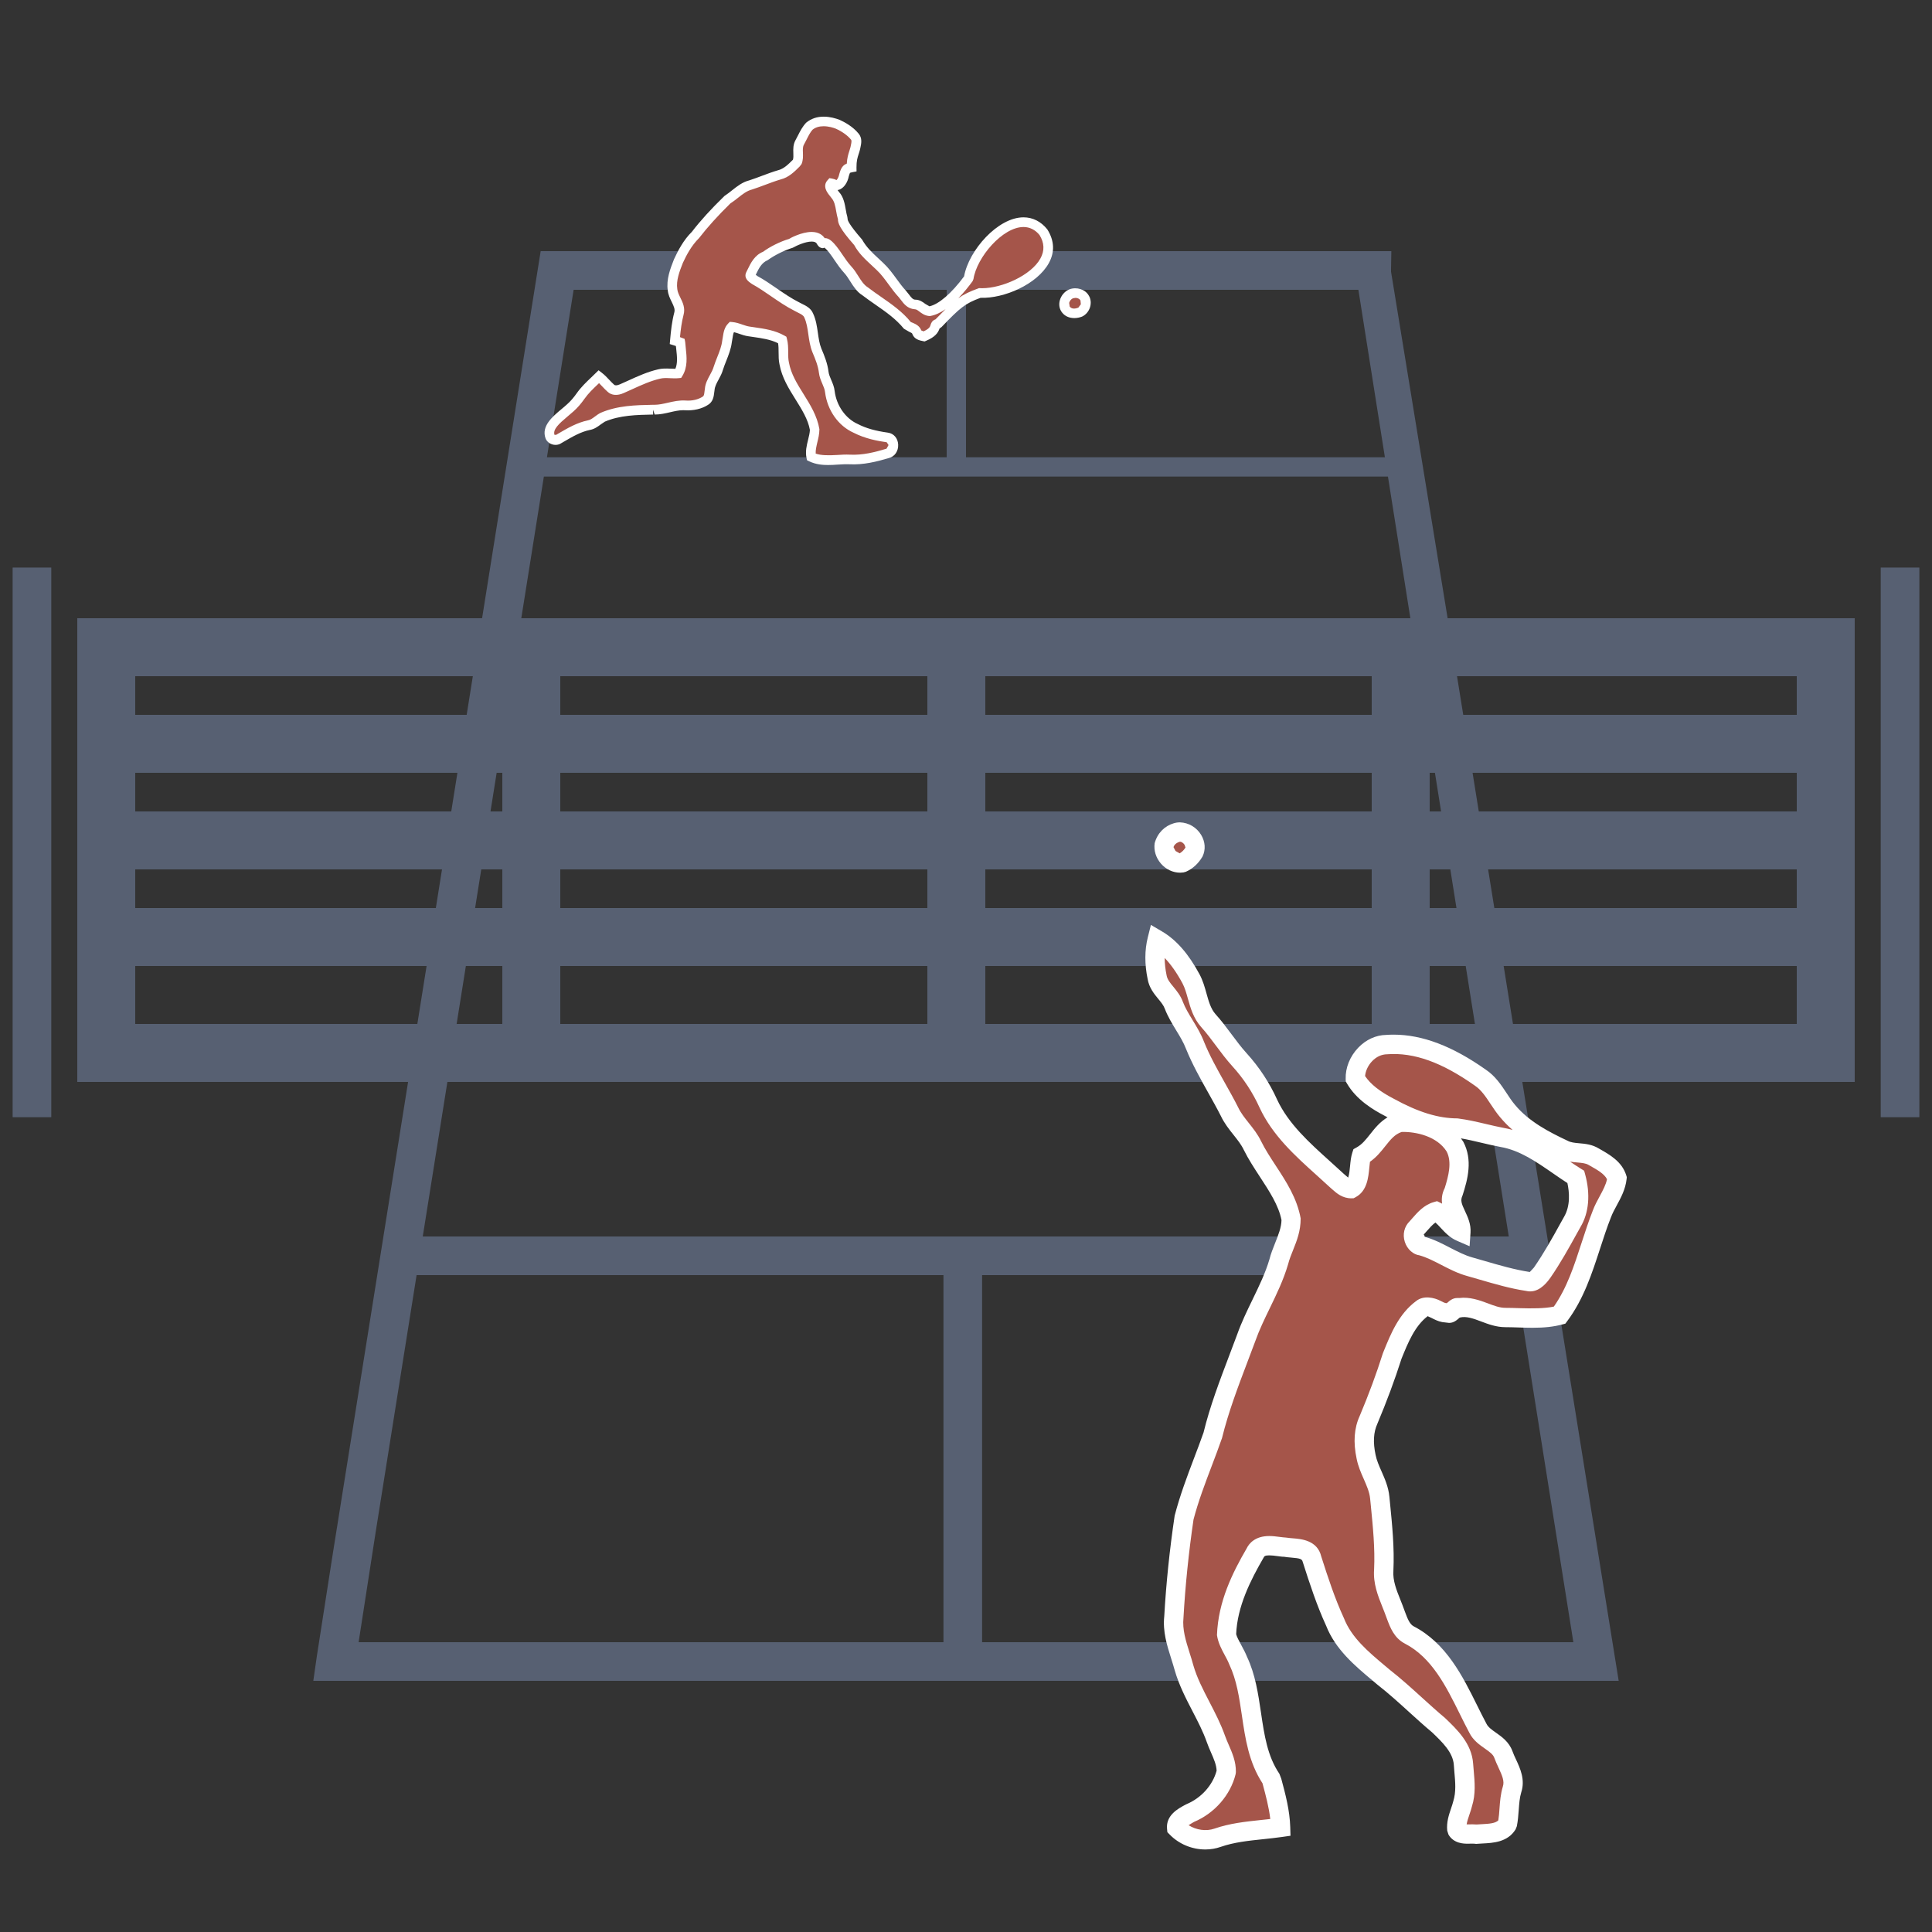 <?xml version="1.0" encoding="utf-8"?>
<!-- Generator: Adobe Illustrator 17.0.0, SVG Export Plug-In . SVG Version: 6.00 Build 0)  -->
<!DOCTYPE svg PUBLIC "-//W3C//DTD SVG 1.1//EN" "http://www.w3.org/Graphics/SVG/1.1/DTD/svg11.dtd">
<svg version="1.1" id="Layer_1" xmlns="http://www.w3.org/2000/svg" xmlns:xlink="http://www.w3.org/1999/xlink" x="0px" y="0px"
	 width="100px" height="100px" viewBox="0 0 100 100" enable-background="new 0 0 100 100" xml:space="preserve">
<rect x="0" y="0" width="100" height="100" fill="#333333" stroke="none"/>
<g>
	<rect x="97.346" y="29.377" fill="#576072" width="2" height="28.449"/>
	<path fill="#576072" d="M4,32v24h92V32H4z M93,37H74v-2h19V37z M51,37v-2h20v2H51z M71,40v2H51v-2H71z M48,37H29v-2h19V37z M48,40
		v2H29v-2H48z M26,42H7v-2h19V42z M26,45v2H7v-2H26z M29,45h19v2H29V45z M48,50v3H29v-3H48z M51,50h20v3H51V50z M51,47v-2h20v2H51z
		 M74,45h19v2H74V45z M74,42v-2h19v2H74z M26,35v2H7v-2H26z M7,50h19v3H7V50z M74,53v-3h19v3H74z"/>
	<rect x="0.654" y="29.377" fill="#576072" width="2" height="28.449"/>
	<path fill="#576072" d="M75.175,33.508L72,14.064v-0.112L72.016,13h-0.853H28.838h-0.853L17.22,80.454l-0.818,5.255L16.217,87
		h1.172H82.61h1.173L75.175,33.508z M29.691,15H70.31l3.068,19.385L78.094,64H21.882L29.691,15z M18.562,85l0.881-5.689L21.563,66
		h56.849l3.025,19H18.562z"/>
	<rect x="48.833" y="64.833" fill="#576072" width="2" height="21.334"/>
	<rect x="49" y="13.833" fill="#576072" width="1" height="10.334"/>
	<rect x="27.167" y="23.667" fill="#576072" width="45.333" height="1"/>
	<path fill="#A5554A" d="M61.099,43.066l-0.207,0.027c-0.292,0.085-0.548,0.316-0.633,0.621c-0.073,0.511,0.402,1.022,0.925,0.949
		c0.256-0.11,0.475-0.316,0.608-0.548C62.017,43.647,61.579,43.085,61.099,43.066L61.099,43.066z M59.895,48.642
		c-0.158,0.633-0.134,1.302,0,1.947c0.097,0.584,0.669,0.9,0.864,1.448c0.28,0.73,0.815,1.338,1.095,2.068
		c0.487,1.205,1.205,2.287,1.789,3.443c0.304,0.645,0.876,1.107,1.18,1.74c0.645,1.302,1.74,2.397,2.008,3.869
		c-0.012,0.754-0.462,1.436-0.645,2.166c-0.402,1.363-1.205,2.579-1.679,3.918c-0.621,1.679-1.314,3.334-1.74,5.074
		c-0.499,1.411-1.095,2.774-1.472,4.21c-0.256,1.716-0.438,3.443-0.535,5.183c-0.097,0.9,0.292,1.752,0.523,2.604
		c0.377,1.314,1.205,2.421,1.655,3.699c0.195,0.56,0.548,1.095,0.535,1.703c-0.231,0.949-0.961,1.752-1.862,2.129
		c-0.292,0.158-0.742,0.377-0.706,0.767c0.535,0.548,1.387,0.767,2.117,0.511c1.046-0.365,2.166-0.377,3.261-0.535
		c-0.024-0.852-0.256-1.679-0.475-2.494c-1.241-1.825-0.803-4.198-1.728-6.157c-0.183-0.462-0.523-0.876-0.596-1.375
		c0.061-1.497,0.73-2.884,1.472-4.161c0.292-0.608,1.046-0.341,1.582-0.316c0.475,0.085,1.217-0.024,1.363,0.596
		c0.353,1.107,0.718,2.227,1.205,3.285c0.475,1.217,1.545,2.032,2.506,2.847c0.998,0.779,1.886,1.679,2.859,2.494
		c0.572,0.548,1.217,1.168,1.278,2.008c0.049,0.681,0.17,1.375-0.037,2.032c-0.11,0.45-0.353,0.888-0.304,1.363
		c0.195,0.329,0.681,0.183,1.01,0.231c0.535-0.049,1.278,0.024,1.606-0.511c0.122-0.596,0.061-1.217,0.243-1.813
		c0.207-0.633-0.243-1.217-0.45-1.801c-0.231-0.633-1.022-0.767-1.314-1.351c-0.937-1.752-1.679-3.869-3.565-4.843
		c-0.414-0.219-0.56-0.694-0.718-1.107c-0.256-0.73-0.657-1.436-0.596-2.239c0.061-1.253-0.085-2.519-0.207-3.76
		c-0.073-0.754-0.56-1.375-0.706-2.105c-0.134-0.633-0.158-1.302,0.122-1.91c0.45-1.071,0.864-2.166,1.217-3.285
		c0.365-0.9,0.742-1.874,1.545-2.47c0.475-0.377,0.803,0.277,1.375,0.204c0.061,0.146,0.426-0.374,0.487-0.24
		c0.864-0.207,1.594,0.487,2.458,0.487c0.925,0,1.898,0.122,2.811-0.122c1.144-1.533,1.497-3.492,2.19-5.244
		c0.231-0.621,0.706-1.168,0.779-1.849c-0.17-0.548-0.73-0.84-1.205-1.107c-0.475-0.292-1.083-0.11-1.57-0.377
		c-1.059-0.499-2.129-1.071-2.884-1.983c-0.487-0.572-0.779-1.314-1.424-1.74c-1.411-0.998-3.078-1.837-4.855-1.703
		c-0.888,0.012-1.63,0.9-1.606,1.764c0.389,0.669,1.083,1.132,1.764,1.484c1.083,0.596,2.275,1.071,3.529,1.071
		c0.779,0.11,1.533,0.341,2.312,0.487c1.46,0.256,2.592,1.29,3.808,2.044c0.207,0.754,0.231,1.63-0.183,2.324
		c-0.487,0.876-0.961,1.764-1.533,2.592c-0.183,0.243-0.389,0.584-0.742,0.499c-1.034-0.158-2.032-0.487-3.03-0.767
		c-0.876-0.243-1.606-0.827-2.47-1.071c-0.426-0.061-0.596-0.633-0.292-0.925c0.292-0.316,0.596-0.742,1.022-0.864
		c0.487,0.231,0.742,0.827,1.278,1.059c0.049-0.73-0.754-1.326-0.389-2.044c0.243-0.754,0.475-1.618,0.097-2.348
		c-0.596-0.949-1.801-1.338-2.859-1.278c-0.973,0.28-1.168,1.265-1.995,1.728c-0.158,0.487-0.012,1.424-0.535,1.703
		c-0.304,0.012-0.523-0.243-0.73-0.414c-1.302-1.217-2.786-2.348-3.553-3.991c-0.377-0.84-0.888-1.606-1.497-2.275
		c-0.584-0.645-1.034-1.387-1.618-2.032c-0.535-0.608-0.523-1.472-0.888-2.154C61.221,49.871,60.661,49.092,59.895,48.642
		L59.895,48.642z"/>
	<path fill="#FFFFFF" d="M62.386,95.728c-0.691,0-1.361-0.279-1.839-0.768l-0.124-0.127l-0.017-0.177
		c-0.064-0.698,0.575-1.042,0.919-1.227l0.092-0.047c0.761-0.318,1.352-0.979,1.555-1.73c-0.009-0.301-0.146-0.614-0.291-0.944
		c-0.077-0.177-0.154-0.354-0.216-0.533c-0.193-0.546-0.46-1.062-0.743-1.607c-0.345-0.665-0.701-1.354-0.92-2.117
		c-0.056-0.204-0.118-0.4-0.181-0.599c-0.219-0.692-0.445-1.408-0.359-2.197c0.094-1.675,0.275-3.434,0.538-5.202
		c0.274-1.057,0.645-2.031,1.002-2.975c0.168-0.44,0.336-0.882,0.493-1.329c0.327-1.346,0.839-2.693,1.334-3.997
		c0.138-0.36,0.274-0.722,0.408-1.083c0.221-0.623,0.512-1.224,0.794-1.804c0.342-0.706,0.666-1.373,0.875-2.083
		c0.069-0.278,0.185-0.57,0.301-0.861c0.163-0.409,0.317-0.795,0.323-1.171c-0.147-0.756-0.625-1.486-1.132-2.261
		c-0.286-0.438-0.583-0.893-0.824-1.379c-0.128-0.268-0.321-0.51-0.525-0.767c-0.236-0.296-0.479-0.603-0.658-0.981
		c-0.207-0.408-0.438-0.819-0.668-1.229c-0.399-0.713-0.813-1.45-1.133-2.239c-0.127-0.332-0.313-0.64-0.512-0.965
		c-0.211-0.347-0.43-0.706-0.586-1.111c-0.062-0.177-0.188-0.329-0.334-0.507c-0.226-0.274-0.48-0.586-0.557-1.039
		c-0.158-0.761-0.157-1.491,0.008-2.15l0.162-0.648l0.576,0.338c0.735,0.432,1.37,1.156,1.939,2.214
		c0.176,0.328,0.271,0.669,0.363,1c0.113,0.404,0.22,0.786,0.46,1.06c0.299,0.329,0.567,0.688,0.836,1.049
		c0.249,0.334,0.497,0.668,0.778,0.978c0.655,0.722,1.188,1.531,1.582,2.406c0.584,1.252,1.673,2.232,2.725,3.18
		c0.24,0.216,0.479,0.432,0.714,0.65l0.102,0.088l0.136,0.116c0.056-0.162,0.081-0.425,0.098-0.604
		c0.022-0.231,0.046-0.471,0.113-0.679l0.061-0.187l0.171-0.096c0.277-0.154,0.471-0.399,0.695-0.682
		c0.24-0.304,0.504-0.636,0.899-0.872l-0.145-0.078c-0.597-0.31-1.463-0.825-1.955-1.672l-0.063-0.109l-0.004-0.128
		c-0.017-0.579,0.221-1.168,0.65-1.616c0.401-0.419,0.916-0.654,1.448-0.662c0.107-0.009,0.245-0.014,0.383-0.014
		c1.485,0,3.045,0.592,4.769,1.81c0.488,0.322,0.805,0.801,1.084,1.223c0.136,0.207,0.271,0.414,0.431,0.601
		c0.719,0.87,1.778,1.413,2.716,1.855c0.173,0.094,0.37,0.111,0.599,0.132c0.317,0.027,0.677,0.06,1.021,0.271
		c0.564,0.318,1.199,0.676,1.42,1.385l0.03,0.099l-0.011,0.104c-0.057,0.524-0.297,0.967-0.509,1.357
		c-0.109,0.202-0.22,0.402-0.298,0.612c-0.212,0.536-0.389,1.081-0.566,1.627c-0.417,1.284-0.849,2.611-1.692,3.742l-0.104,0.14
		l-0.168,0.045c-0.439,0.116-0.912,0.169-1.532,0.169c-0.243,0-0.486-0.008-0.728-0.016c-0.229-0.007-0.455-0.015-0.68-0.015
		c-0.471,0-0.891-0.159-1.26-0.299c-0.395-0.149-0.757-0.28-1.082-0.202l-0.019,0.004l-0.003,0.003
		c-0.143,0.128-0.306,0.273-0.545,0.273l-0.355-0.042c-0.225-0.042-0.409-0.139-0.553-0.214l-0.203-0.092
		c-0.669,0.514-1.015,1.368-1.35,2.194c-0.355,1.11-0.759,2.199-1.252,3.373c-0.202,0.44-0.23,0.963-0.093,1.612
		c0.056,0.282,0.177,0.556,0.305,0.847c0.178,0.403,0.361,0.82,0.409,1.314l0.034,0.343c0.113,1.138,0.23,2.314,0.174,3.489
		c-0.038,0.511,0.157,0.997,0.364,1.513c0.071,0.179,0.143,0.356,0.205,0.536l0.038,0.101c0.119,0.318,0.232,0.619,0.441,0.729
		c1.688,0.872,2.536,2.582,3.284,4.09c0.162,0.326,0.321,0.648,0.488,0.96c0.088,0.175,0.271,0.304,0.483,0.453
		c0.305,0.214,0.684,0.48,0.859,0.961c0.051,0.145,0.116,0.283,0.182,0.424c0.218,0.468,0.488,1.051,0.274,1.704
		c-0.085,0.277-0.107,0.589-0.131,0.918c-0.021,0.281-0.042,0.562-0.098,0.839l-0.064,0.162c-0.41,0.667-1.164,0.704-1.715,0.731
		c-0.095,0.004-0.187,0.009-0.271,0.017l-0.061,0.005l-0.059-0.009l-0.121-0.006l-0.245,0.004c-0.197,0-0.723,0-1.001-0.469
		l-0.066-0.204c-0.045-0.436,0.085-0.819,0.2-1.158c0.042-0.125,0.085-0.249,0.116-0.375c0.147-0.474,0.103-0.972,0.055-1.499
		L75.25,91.35c-0.047-0.651-0.595-1.176-1.124-1.683c-0.393-0.328-0.795-0.693-1.197-1.058c-0.523-0.476-1.064-0.967-1.624-1.403
		l-0.28-0.236c-0.895-0.75-1.907-1.6-2.385-2.824c-0.477-1.035-0.847-2.16-1.215-3.315c-0.033-0.133-0.124-0.174-0.588-0.211
		c-0.137-0.012-0.27-0.022-0.387-0.044c-0.058,0.005-0.194-0.015-0.333-0.033c-0.142-0.019-0.287-0.038-0.426-0.038
		c-0.23,0-0.258,0.057-0.284,0.112c-0.681,1.174-1.365,2.531-1.423,3.965c0.028,0.133,0.155,0.367,0.289,0.615
		c0.099,0.183,0.197,0.366,0.271,0.556c0.433,0.913,0.581,1.924,0.726,2.901c0.17,1.153,0.33,2.243,0.951,3.157l0.098,0.256
		c0.216,0.802,0.438,1.632,0.464,2.505l0.013,0.446l-0.441,0.063c-0.326,0.047-0.654,0.081-0.981,0.116
		c-0.771,0.081-1.5,0.157-2.188,0.396C62.933,95.683,62.662,95.728,62.386,95.728z M61.522,94.472
		c0.392,0.252,0.912,0.325,1.334,0.178c0.797-0.277,1.618-0.363,2.412-0.447c0.16-0.017,0.321-0.033,0.481-0.052
		c-0.07-0.61-0.235-1.226-0.396-1.824l-0.007-0.025c-0.71-1.086-0.891-2.314-1.065-3.502c-0.14-0.947-0.271-1.841-0.653-2.649
		c-0.073-0.184-0.154-0.33-0.233-0.477c-0.162-0.3-0.346-0.639-0.405-1.04c0.062-1.744,0.811-3.239,1.534-4.484
		c0.131-0.275,0.457-0.645,1.168-0.645c0.181,0,0.37,0.022,0.554,0.047c0.11,0.014,0.217,0.028,0.315,0.033
		c0.154,0.022,0.254,0.029,0.356,0.038c0.444,0.035,1.272,0.102,1.471,0.941c0.361,1.131,0.707,2.18,1.172,3.191
		c0.396,1.014,1.267,1.743,2.107,2.449l0.269,0.226c0.573,0.447,1.129,0.952,1.666,1.439c0.392,0.355,0.784,0.712,1.191,1.053
		c0.629,0.601,1.38,1.32,1.455,2.355l0.03,0.359c0.054,0.602,0.11,1.225-0.089,1.857c-0.028,0.123-0.08,0.275-0.132,0.428
		c-0.062,0.185-0.119,0.353-0.144,0.509l0.064,0.001l0.245-0.004l0.203,0.009l0.26-0.015c0.409-0.021,0.718-0.047,0.867-0.199
		c0.033-0.2,0.047-0.402,0.061-0.605c0.027-0.371,0.055-0.754,0.175-1.148c0.089-0.27-0.027-0.55-0.228-0.981
		c-0.078-0.169-0.156-0.338-0.216-0.506c-0.062-0.173-0.229-0.296-0.493-0.481c-0.282-0.198-0.603-0.424-0.797-0.812
		c-0.165-0.308-0.329-0.64-0.495-0.975c-0.713-1.438-1.451-2.925-2.852-3.647c-0.55-0.29-0.752-0.831-0.915-1.266l-0.04-0.107
		c-0.063-0.179-0.129-0.343-0.195-0.508c-0.229-0.57-0.488-1.218-0.434-1.947c0.053-1.087-0.062-2.226-0.171-3.327l-0.035-0.346
		c-0.031-0.335-0.176-0.662-0.328-1.009c-0.144-0.326-0.293-0.664-0.369-1.048c-0.183-0.861-0.131-1.589,0.157-2.217
		c0.475-1.13,0.867-2.19,1.194-3.227l0.046-0.118c0.369-0.91,0.786-1.941,1.679-2.603c0.391-0.312,0.944-0.179,1.264-0.012
		c0.125,0.065,0.232,0.122,0.318,0.122l0.009-0.001c0.141-0.126,0.301-0.268,0.536-0.268h0.11c0.528-0.067,1.045,0.113,1.474,0.275
		c0.318,0.121,0.618,0.234,0.906,0.234c0.234,0,0.473,0.008,0.712,0.016c0.675,0.021,1.332,0.019,1.802-0.081
		c0.678-0.968,1.048-2.106,1.438-3.309c0.185-0.566,0.368-1.131,0.584-1.677c0.091-0.243,0.221-0.487,0.353-0.73
		c0.163-0.301,0.318-0.587,0.376-0.877c-0.142-0.282-0.509-0.488-0.864-0.688l-0.089-0.051c-0.143-0.088-0.347-0.106-0.583-0.127
		c-0.119-0.011-0.245-0.022-0.374-0.043c0.186,0.126,0.371,0.249,0.56,0.366l0.167,0.104l0.052,0.189
		c0.28,1.024,0.196,1.987-0.235,2.712l-0.181,0.325c-0.422,0.764-0.859,1.553-1.371,2.295l-0.06,0.082
		c-0.202,0.276-0.626,0.761-1.212,0.617c-0.808-0.121-1.629-0.36-2.424-0.592l-0.623-0.179c-0.49-0.136-0.924-0.36-1.343-0.577
		c-0.385-0.198-0.748-0.387-1.128-0.493c-0.318-0.041-0.634-0.312-0.757-0.696c-0.126-0.389-0.028-0.799,0.254-1.07l0.127-0.145
		c0.273-0.312,0.612-0.699,1.104-0.84l0.182-0.053l0.171,0.082l0.091,0.047c-0.034-0.25-0.009-0.522,0.137-0.808
		c0.192-0.617,0.386-1.337,0.099-1.892c-0.492-0.78-1.563-1.03-2.327-1.012c-0.361,0.122-0.578,0.395-0.849,0.735
		c-0.214,0.271-0.453,0.571-0.793,0.81c-0.014,0.092-0.024,0.201-0.034,0.308c-0.049,0.509-0.116,1.207-0.707,1.523l-0.102,0.055
		l-0.115,0.005H69.95c-0.469,0-0.769-0.267-0.968-0.443l-0.098-0.085c-0.252-0.234-0.487-0.446-0.723-0.658
		c-1.127-1.015-2.292-2.063-2.965-3.506c-0.354-0.785-0.828-1.507-1.414-2.151c-0.303-0.334-0.571-0.693-0.839-1.052
		c-0.249-0.335-0.498-0.67-0.779-0.98c-0.396-0.451-0.546-0.985-0.678-1.457c-0.081-0.291-0.158-0.566-0.281-0.796
		c-0.293-0.544-0.598-0.979-0.921-1.312c0.001,0.286,0.034,0.587,0.099,0.9c0.035,0.209,0.18,0.385,0.348,0.588
		c0.179,0.219,0.382,0.466,0.499,0.795c0.119,0.31,0.305,0.615,0.502,0.938c0.212,0.349,0.432,0.71,0.588,1.118
		c0.292,0.721,0.672,1.398,1.074,2.116c0.238,0.423,0.476,0.847,0.694,1.28c0.135,0.286,0.333,0.534,0.542,0.798
		c0.23,0.288,0.468,0.587,0.643,0.95c0.211,0.428,0.479,0.837,0.762,1.27c0.539,0.823,1.096,1.675,1.287,2.727
		c-0.001,0.658-0.197,1.149-0.387,1.624c-0.1,0.249-0.201,0.498-0.265,0.753c-0.238,0.81-0.595,1.545-0.94,2.257
		c-0.282,0.582-0.549,1.131-0.753,1.707c-0.138,0.371-0.275,0.734-0.414,1.099c-0.484,1.275-0.984,2.594-1.312,3.928
		c-0.175,0.501-0.345,0.95-0.515,1.398c-0.365,0.96-0.71,1.867-0.96,2.819c-0.247,1.685-0.426,3.413-0.52,5.084
		c-0.064,0.606,0.12,1.192,0.316,1.813c0.067,0.211,0.134,0.422,0.19,0.632c0.189,0.661,0.508,1.275,0.845,1.926
		c0.286,0.552,0.582,1.123,0.799,1.737c0.055,0.156,0.122,0.309,0.188,0.462c0.181,0.413,0.386,0.881,0.375,1.419l-0.014,0.107
		c-0.263,1.078-1.088,2.025-2.154,2.472C61.735,94.344,61.614,94.408,61.522,94.472z M74.298,63.278
		c-0.151,0.106-0.302,0.278-0.45,0.446l-0.165,0.186l0.033,0.005l0.027,0.1c0.478,0.135,0.903,0.354,1.315,0.568
		c0.392,0.202,0.761,0.393,1.152,0.502l0.634,0.182c0.764,0.223,1.554,0.452,2.338,0.572l0.212-0.229
		c0.527-0.76,0.952-1.527,1.362-2.27L80.946,63c0.35-0.588,0.284-1.302,0.182-1.766c-0.253-0.163-0.504-0.336-0.755-0.51
		c-0.883-0.609-1.718-1.186-2.702-1.357c-0.339-0.063-0.666-0.141-0.993-0.218c-0.353-0.083-0.704-0.166-1.06-0.229l0.128,0.188
		c0.484,0.932,0.23,1.915-0.045,2.767c-0.119,0.249-0.057,0.42,0.12,0.796c0.151,0.322,0.322,0.688,0.293,1.128l-0.048,0.706
		l-0.649-0.28c-0.376-0.162-0.628-0.435-0.85-0.675C74.475,63.45,74.386,63.354,74.298,63.278z M70.656,55.696
		c0.285,0.425,0.764,0.802,1.489,1.177c1.263,0.694,2.307,1.015,3.299,1.015c0.54,0.071,1.001,0.18,1.464,0.289
		c0.312,0.073,0.624,0.147,0.941,0.207c0.151,0.026,0.299,0.06,0.443,0.101c-0.229-0.198-0.444-0.415-0.643-0.654
		c-0.18-0.212-0.34-0.451-0.499-0.691c-0.248-0.375-0.482-0.73-0.813-0.949c-1.699-1.2-3.148-1.729-4.543-1.622
		c-0.292,0.005-0.555,0.131-0.771,0.355C70.814,55.142,70.682,55.424,70.656,55.696z M61.084,45.17
		c-0.374,0-0.736-0.171-0.994-0.469c-0.26-0.3-0.379-0.686-0.325-1.058c0.142-0.522,0.515-0.892,0.988-1.03
		c0.097-0.031,0.209-0.048,0.321-0.048c0.462,0.017,0.865,0.265,1.096,0.647c0.216,0.357,0.243,0.765,0.074,1.118
		c-0.212,0.369-0.52,0.645-0.863,0.792l-0.127,0.035L61.084,45.17z M61.08,43.566c-0.188,0.048-0.304,0.159-0.339,0.283l0.104,0.197
		l0.213,0.123c0.12-0.069,0.23-0.178,0.303-0.303l-0.046-0.135C61.26,43.64,61.159,43.569,61.08,43.566z"/>
	<path fill="#A5554A" d="M41.906,6.522c0.419-0.336,1.019-0.256,1.462-0.083c0.306,0.138,0.652,0.358,0.874,0.634
		c0.15,0.174,0.06,0.413,0.024,0.611c-0.075,0.294-0.193,0.477-0.188,0.983c-0.253,0.047-0.303,0.095-0.387,0.388
		c-0.042,0.228-0.176,0.488-0.355,0.53c-0.147-0.011-0.166-0.068-0.31-0.092c-0.18,0.198,0.084,0.419,0.192,0.581
		c0.306,0.336,0.276,0.815,0.401,1.228c0.037,0.083-0.161,0.146,0.815,1.264c0.27,0.497,0.719,0.845,1.114,1.228
		c0.449,0.419,0.737,0.971,1.156,1.42c0.186,0.204,0.324,0.521,0.635,0.545c0.33-0.006,0.443,0.314,0.772,0.35
		c0.684-0.117,1.475-0.949,2.026-1.704c0.249-1.639,2.6-3.962,3.876-2.377c1.08,1.722-1.704,3.211-3.301,3.135
		c-0.884,0.32-1.154,0.545-2.161,1.594c-0.282,0.03,0.06,0.328-0.721,0.655c-0.15-0.03-0.324-0.06-0.377-0.222
		c-0.084-0.222-0.342-0.228-0.503-0.365c-0.587-0.725-1.426-1.174-2.157-1.738c-0.425-0.264-0.581-0.773-0.911-1.126
		c-0.174-0.192-0.324-0.401-0.467-0.617c-0.829-1.259-0.736-0.51-0.916-0.846c-0.298-0.532-1.301-0.055-1.59,0.108
		c-0.413,0.12-0.945,0.384-1.317,0.654c-0.401,0.162-0.563,0.581-0.743,0.941c-0.066,0.138,0.114,0.21,0.198,0.282
		c0.761,0.419,1.426,1.001,2.205,1.39c0.216,0.126,0.503,0.204,0.605,0.455c0.264,0.569,0.192,1.228,0.425,1.809
		c0.156,0.365,0.306,0.737,0.353,1.132c0.042,0.359,0.282,0.647,0.318,1.007c0.102,0.803,0.593,1.564,1.342,1.899
		c0.509,0.264,1.072,0.389,1.636,0.467c0.407,0.06,0.407,0.725,0.024,0.821c-0.641,0.192-1.306,0.353-1.983,0.318
		c-0.659-0.03-1.366,0.168-1.983-0.132c-0.096-0.473,0.162-0.923,0.18-1.39c-0.216-1.276-1.342-2.163-1.576-3.439
		c-0.09-0.401,0.006-0.827-0.102-1.222c-0.521-0.3-1.138-0.353-1.726-0.443c-0.306-0.042-0.581-0.21-0.893-0.234
		c-0.192,0.192-0.186,0.491-0.24,0.743c-0.06,0.497-0.306,0.935-0.455,1.408c-0.108,0.383-0.413,0.689-0.443,1.096
		c-0.036,0.198-0.018,0.449-0.216,0.569c-0.312,0.204-0.689,0.27-1.054,0.246c-0.551-0.036-1.066,0.234-1.618,0.222
		c-0.893,0.018-1.809,0.03-2.642,0.389c-0.252,0.126-0.437,0.365-0.725,0.413c-0.569,0.12-1.066,0.431-1.564,0.719
		c-0.162,0.114-0.395,0.02-0.446-0.125c-0.204-0.573,0.554-1.037,1.052-1.492c0.204-0.18,0.377-0.389,0.533-0.611
		c0.264-0.377,0.617-0.677,0.947-1.001c0.234,0.18,0.407,0.419,0.629,0.611c0.156,0.144,0.383,0.09,0.557,0.012
		c0.635-0.276,1.252-0.605,1.935-0.761c0.324-0.084,0.659,0.006,0.989-0.03c0.294-0.479,0.144-1.072,0.108-1.6
		c-0.096-0.036-0.192-0.072-0.288-0.102c0.042-0.467,0.09-0.935,0.21-1.39c0.126-0.449-0.288-0.797-0.33-1.228
		c-0.078-0.521,0.12-1.025,0.306-1.498c0.222-0.479,0.485-0.959,0.869-1.336c0.509-0.659,1.084-1.27,1.684-1.851
		c0.395-0.252,0.713-0.629,1.18-0.749c0.503-0.162,0.989-0.377,1.498-0.527c0.371-0.09,0.647-0.383,0.911-0.647
		c0.138-0.33-0.048-0.713,0.138-1.037C41.559,7.079,41.67,6.775,41.906,6.522L41.906,6.522z"/>
	<path fill="#FFFFFF" d="M42.858,24.069c-0.249,0-0.62-0.02-0.977-0.193l-0.111-0.054l-0.025-0.121
		c-0.068-0.338,0.008-0.644,0.082-0.94c0.044-0.178,0.086-0.347,0.093-0.51c-0.097-0.543-0.415-1.052-0.751-1.59
		c-0.342-0.547-0.696-1.114-0.821-1.794c-0.047-0.208-0.047-0.422-0.048-0.629c-0.001-0.166-0.001-0.325-0.027-0.472
		c-0.388-0.195-0.833-0.259-1.304-0.327l-0.24-0.035c-0.163-0.022-0.312-0.074-0.458-0.124c-0.097-0.034-0.191-0.066-0.283-0.087
		c-0.04,0.088-0.057,0.203-0.075,0.323l-0.035,0.203c-0.04,0.335-0.167,0.656-0.29,0.966c-0.061,0.153-0.122,0.307-0.171,0.464
		c-0.051,0.181-0.139,0.343-0.224,0.5c-0.1,0.184-0.195,0.357-0.208,0.54l-0.019,0.14c-0.022,0.186-0.056,0.467-0.317,0.625
		c-0.322,0.21-0.756,0.31-1.2,0.281l-0.086-0.003c-0.222,0-0.445,0.052-0.681,0.106c-0.254,0.059-0.517,0.119-0.797,0.119
		l-0.084-0.25l0.005,0.25c-0.849,0.017-1.727,0.035-2.5,0.368l-0.216,0.146c-0.154,0.115-0.329,0.245-0.567,0.285
		c-0.467,0.098-0.892,0.346-1.342,0.608l-0.138,0.08c-0.071,0.051-0.177,0.084-0.289,0.084c-0.233,0-0.447-0.141-0.518-0.342
		c-0.225-0.63,0.359-1.119,0.828-1.511c0.101-0.084,0.2-0.167,0.29-0.25c0.172-0.152,0.334-0.338,0.498-0.571
		c0.219-0.313,0.492-0.573,0.755-0.823l0.376-0.365l0.172,0.133c0.146,0.112,0.266,0.24,0.382,0.364
		c0.083,0.088,0.167,0.177,0.258,0.257c0.042,0.037,0.145,0.038,0.291-0.027c0.15-0.065,0.297-0.132,0.444-0.199
		c0.487-0.222,0.991-0.452,1.539-0.577c0.171-0.045,0.402-0.047,0.641-0.035l0.247,0.008c0.125-0.292,0.086-0.643,0.046-1.012
		l-0.018-0.167l-0.126-0.042l-0.193-0.06l0.018-0.202c0.043-0.486,0.093-0.961,0.217-1.432c0.047-0.167-0.021-0.318-0.135-0.551
		c-0.084-0.171-0.18-0.366-0.202-0.589c-0.086-0.575,0.131-1.127,0.322-1.614c0.204-0.443,0.488-0.992,0.926-1.423
		c0.438-0.571,0.997-1.186,1.685-1.853c0.164-0.11,0.28-0.203,0.396-0.295c0.262-0.208,0.533-0.423,0.896-0.516
		c0.207-0.067,0.425-0.148,0.643-0.23c0.28-0.105,0.56-0.21,0.847-0.294c0.293-0.071,0.53-0.309,0.759-0.539l0.006-0.006
		c0.027-0.095,0.023-0.208,0.019-0.337c-0.007-0.211-0.016-0.451,0.119-0.686l0.122-0.232c0.111-0.221,0.227-0.45,0.422-0.659
		c0.265-0.215,0.561-0.312,0.908-0.312c0.333,0,0.634,0.09,0.829,0.167c0.246,0.111,0.682,0.343,0.978,0.71
		c0.201,0.233,0.137,0.527,0.094,0.721l-0.019,0.092c-0.024,0.098-0.048,0.171-0.072,0.244c-0.062,0.191-0.115,0.356-0.112,0.691
		l0.002,0.209l-0.206,0.039c-0.097,0.019-0.122,0.03-0.128,0.034C43.99,8.955,43.97,8.99,43.933,9.124
		c-0.053,0.29-0.244,0.637-0.54,0.705l-0.041,0.008l0.074,0.099c0.234,0.253,0.297,0.606,0.352,0.918
		c0.022,0.127,0.044,0.255,0.081,0.376l0.016,0.122c0,0.032,0.032,0.231,0.748,1.05c0.224,0.4,0.521,0.675,0.836,0.966l0.264,0.248
		c0.264,0.246,0.474,0.534,0.678,0.813c0.16,0.219,0.312,0.427,0.487,0.615l0.153,0.19c0.124,0.166,0.205,0.267,0.319,0.276h0.002
		c0.24,0,0.401,0.122,0.53,0.22l0.216,0.125c0.486-0.106,1.15-0.68,1.793-1.55c0.243-1.352,1.75-3.056,3.075-3.056
		c0.479,0,0.904,0.215,1.232,0.623c0.37,0.586,0.392,1.183,0.078,1.749c-0.607,1.099-2.318,1.836-3.534,1.794
		c-0.806,0.296-1.057,0.513-2.021,1.516l-0.098,0.069c-0.081,0.23-0.231,0.444-0.706,0.643l-0.071,0.03l-0.075-0.015
		c-0.182-0.036-0.467-0.093-0.565-0.387c-0.011-0.029-0.058-0.053-0.161-0.1l-0.267-0.155c-0.423-0.516-0.932-0.869-1.47-1.243
		c-0.229-0.159-0.458-0.318-0.678-0.487c-0.287-0.177-0.464-0.458-0.636-0.729c-0.099-0.156-0.192-0.304-0.304-0.425
		c-0.197-0.216-0.359-0.449-0.493-0.648c-0.387-0.588-0.525-0.658-0.539-0.664l-0.073,0.026c-0.193,0-0.286-0.172-0.316-0.229
		c-0.018-0.031-0.063-0.113-0.271-0.113c-0.324,0-0.766,0.202-0.976,0.32c-0.437,0.134-0.946,0.387-1.292,0.639
		c-0.32,0.137-0.458,0.421-0.604,0.722l-0.019,0.039l0.007,0.005l0.086,0.064c0.317,0.169,0.656,0.402,0.983,0.627
		c0.393,0.27,0.764,0.525,1.17,0.729l0.161,0.083c0.201,0.099,0.451,0.221,0.564,0.501c0.149,0.321,0.198,0.667,0.246,1.003
		c0.041,0.288,0.08,0.559,0.18,0.808c0.165,0.386,0.318,0.772,0.37,1.196c0.017,0.142,0.077,0.28,0.14,0.427
		c0.073,0.17,0.157,0.363,0.179,0.584c0.094,0.745,0.564,1.414,1.195,1.696c0.427,0.22,0.906,0.356,1.568,0.448
		c0.298,0.044,0.507,0.291,0.523,0.615c0.017,0.336-0.178,0.622-0.473,0.696c-0.626,0.188-1.328,0.364-2.057,0.325
		c-0.188-0.008-0.399,0.004-0.602,0.017C43.191,24.06,43.024,24.069,42.858,24.069z M42.22,23.477
		c0.28,0.102,0.687,0.097,1.107,0.073c0.222-0.014,0.44-0.028,0.658-0.017c0.672,0.035,1.304-0.129,1.9-0.308l0.106-0.189
		l-0.095-0.145c-0.445-0.062-1.109-0.18-1.714-0.493c-0.787-0.352-1.357-1.155-1.476-2.09c-0.015-0.15-0.076-0.292-0.141-0.443
		c-0.071-0.165-0.152-0.353-0.177-0.566c-0.043-0.357-0.183-0.707-0.335-1.063c-0.125-0.31-0.169-0.624-0.213-0.928
		c-0.044-0.313-0.087-0.61-0.209-0.875c-0.043-0.107-0.152-0.166-0.326-0.251l-0.178-0.093c-0.424-0.212-0.827-0.489-1.217-0.757
		c-0.317-0.218-0.646-0.444-0.983-0.63l-0.086-0.06c-0.239-0.165-0.312-0.349-0.217-0.548l0.062-0.126
		c0.172-0.355,0.368-0.759,0.813-0.938c0.341-0.257,0.901-0.535,1.34-0.662c0.06-0.042,0.652-0.363,1.168-0.363
		c0.372,0,0.571,0.164,0.677,0.321c0.212-0.011,0.446,0.134,0.939,0.882c0.122,0.183,0.271,0.396,0.443,0.586
		c0.143,0.153,0.253,0.327,0.359,0.496c0.148,0.234,0.288,0.456,0.498,0.586c0.234,0.179,0.456,0.333,0.678,0.487
		c0.543,0.377,1.105,0.767,1.542,1.306l0.115,0.046c0.143,0.064,0.339,0.151,0.428,0.388l0.117,0.048
		c0.305-0.139,0.336-0.245,0.36-0.324c0.022-0.074,0.071-0.235,0.259-0.297c0.197-0.205,0.368-0.379,0.521-0.529
		c-0.256,0.177-0.523,0.309-0.79,0.354l-0.035,0.006l-0.035-0.004c-0.226-0.025-0.375-0.138-0.495-0.229
		c-0.104-0.079-0.162-0.12-0.241-0.12c-0.375-0.028-0.568-0.287-0.71-0.476l-0.119-0.151c-0.195-0.208-0.362-0.438-0.524-0.659
		c-0.199-0.272-0.386-0.529-0.619-0.747l-0.258-0.242c-0.331-0.306-0.674-0.623-0.905-1.05c-0.768-0.87-0.841-1.142-0.84-1.335
		c-0.043-0.147-0.066-0.279-0.09-0.41c-0.049-0.28-0.092-0.522-0.251-0.698l-0.09-0.117c-0.117-0.145-0.39-0.485-0.102-0.801
		l0.091-0.101l0.134,0.022c0.099,0.017,0.161,0.044,0.206,0.065l0.029,0.012c0.044-0.042,0.115-0.159,0.143-0.315
		c0.088-0.313,0.184-0.457,0.388-0.536c0.017-0.297,0.077-0.486,0.132-0.655l0.059-0.197l0.019-0.093
		c0.031-0.143,0.05-0.247,0.01-0.294c-0.173-0.215-0.458-0.42-0.788-0.569c-0.142-0.056-0.379-0.127-0.634-0.127
		c-0.23,0-0.421,0.06-0.569,0.178c-0.12,0.131-0.214,0.319-0.314,0.518l-0.133,0.254c-0.064,0.113-0.06,0.255-0.053,0.421
		c0.006,0.181,0.014,0.385-0.072,0.589l-0.098,0.125c-0.265,0.266-0.565,0.567-0.984,0.669c-0.264,0.078-0.532,0.179-0.8,0.279
		c-0.226,0.084-0.451,0.169-0.68,0.242c-0.274,0.071-0.493,0.245-0.724,0.428c-0.13,0.103-0.26,0.206-0.399,0.294
		c-0.631,0.619-1.174,1.216-1.62,1.793c-0.402,0.399-0.659,0.896-0.839,1.288c-0.171,0.436-0.354,0.9-0.286,1.356
		c0.015,0.145,0.083,0.284,0.154,0.43c0.126,0.256,0.269,0.546,0.169,0.902c-0.097,0.369-0.146,0.754-0.184,1.15l0.088,0.033
		l0.151,0.057l0.031,0.168c0.007,0.101,0.018,0.205,0.03,0.31c0.05,0.459,0.106,0.98-0.174,1.438l-0.064,0.104l-0.122,0.013
		c-0.151,0.016-0.303,0.009-0.456,0.002c-0.184-0.01-0.368-0.012-0.496,0.021c-0.505,0.115-0.964,0.325-1.45,0.546
		c-0.149,0.068-0.299,0.136-0.449,0.202c-0.325,0.146-0.627,0.125-0.826-0.058c-0.099-0.085-0.194-0.186-0.29-0.287l-0.162-0.168
		l-0.059,0.057c-0.257,0.245-0.5,0.476-0.69,0.748c-0.187,0.266-0.375,0.48-0.573,0.656c-0.092,0.084-0.197,0.172-0.304,0.261
		c-0.459,0.385-0.777,0.679-0.678,0.96l0.009-0.006l0.077-0.001l0.136-0.08c0.464-0.271,0.945-0.551,1.501-0.667
		c0.129-0.022,0.237-0.102,0.361-0.194c0.097-0.072,0.195-0.144,0.304-0.198c0.876-0.378,1.804-0.397,2.701-0.415l0.089,0
		c0.224,0,0.448-0.052,0.685-0.106c0.289-0.066,0.595-0.135,0.912-0.115c0.343,0.027,0.663-0.049,0.902-0.206
		c0.056-0.034,0.07-0.121,0.086-0.261l0.02-0.144c0.018-0.264,0.149-0.504,0.264-0.716c0.076-0.138,0.147-0.27,0.185-0.403
		c0.056-0.176,0.121-0.341,0.186-0.505c0.117-0.293,0.227-0.571,0.262-0.865l0.033-0.195c0.033-0.219,0.074-0.491,0.278-0.695
		l0.081-0.082l0.115,0.009c0.199,0.016,0.373,0.076,0.542,0.134c0.128,0.044,0.249,0.086,0.366,0.102l0.24,0.035
		c0.533,0.077,1.084,0.156,1.576,0.439l0.089,0.051l0.027,0.1c0.065,0.239,0.066,0.475,0.067,0.703c0,0.188,0.001,0.366,0.038,0.531
		c0.109,0.596,0.422,1.098,0.754,1.629c0.347,0.556,0.707,1.131,0.824,1.823c-0.005,0.266-0.056,0.468-0.104,0.663
		C42.26,23.09,42.211,23.288,42.22,23.477z M52.977,11.75c-1.083,0-2.42,1.567-2.591,2.694l-0.045,0.11
		c-0.184,0.251-0.441,0.578-0.74,0.884c0.297-0.211,0.596-0.351,1.029-0.508l0.047-0.017l0.158,0.005
		c1.021,0,2.529-0.658,3.016-1.538c0.223-0.403,0.207-0.812-0.047-1.217C53.587,11.897,53.303,11.75,52.977,11.75z"/>
	<path fill="#A45449" d="M55.447,15.207c0.24-0.09,0.557-0.024,0.689,0.21c0.162,0.252,0.03,0.623-0.234,0.743
		c-0.24,0.09-0.563,0.084-0.731-0.138C54.955,15.746,55.147,15.327,55.447,15.207z"/>
	<path fill="#FFFFFF" d="M55.606,16.464c-0.268,0-0.492-0.103-0.635-0.291c-0.134-0.17-0.177-0.4-0.115-0.626
		c0.069-0.258,0.261-0.477,0.498-0.572c0.378-0.14,0.821,0.005,0.999,0.32c0.104,0.161,0.133,0.384,0.07,0.597
		c-0.065,0.221-0.222,0.406-0.418,0.496C55.867,16.44,55.734,16.464,55.606,16.464z M55.665,15.418l-0.13,0.022
		c-0.087,0.035-0.168,0.13-0.196,0.236l0.029,0.191c0.114,0.151,0.306,0.11,0.446,0.057l0.13-0.175l-0.019-0.198
		C55.867,15.45,55.754,15.418,55.665,15.418z"/>
</g>
</svg>
